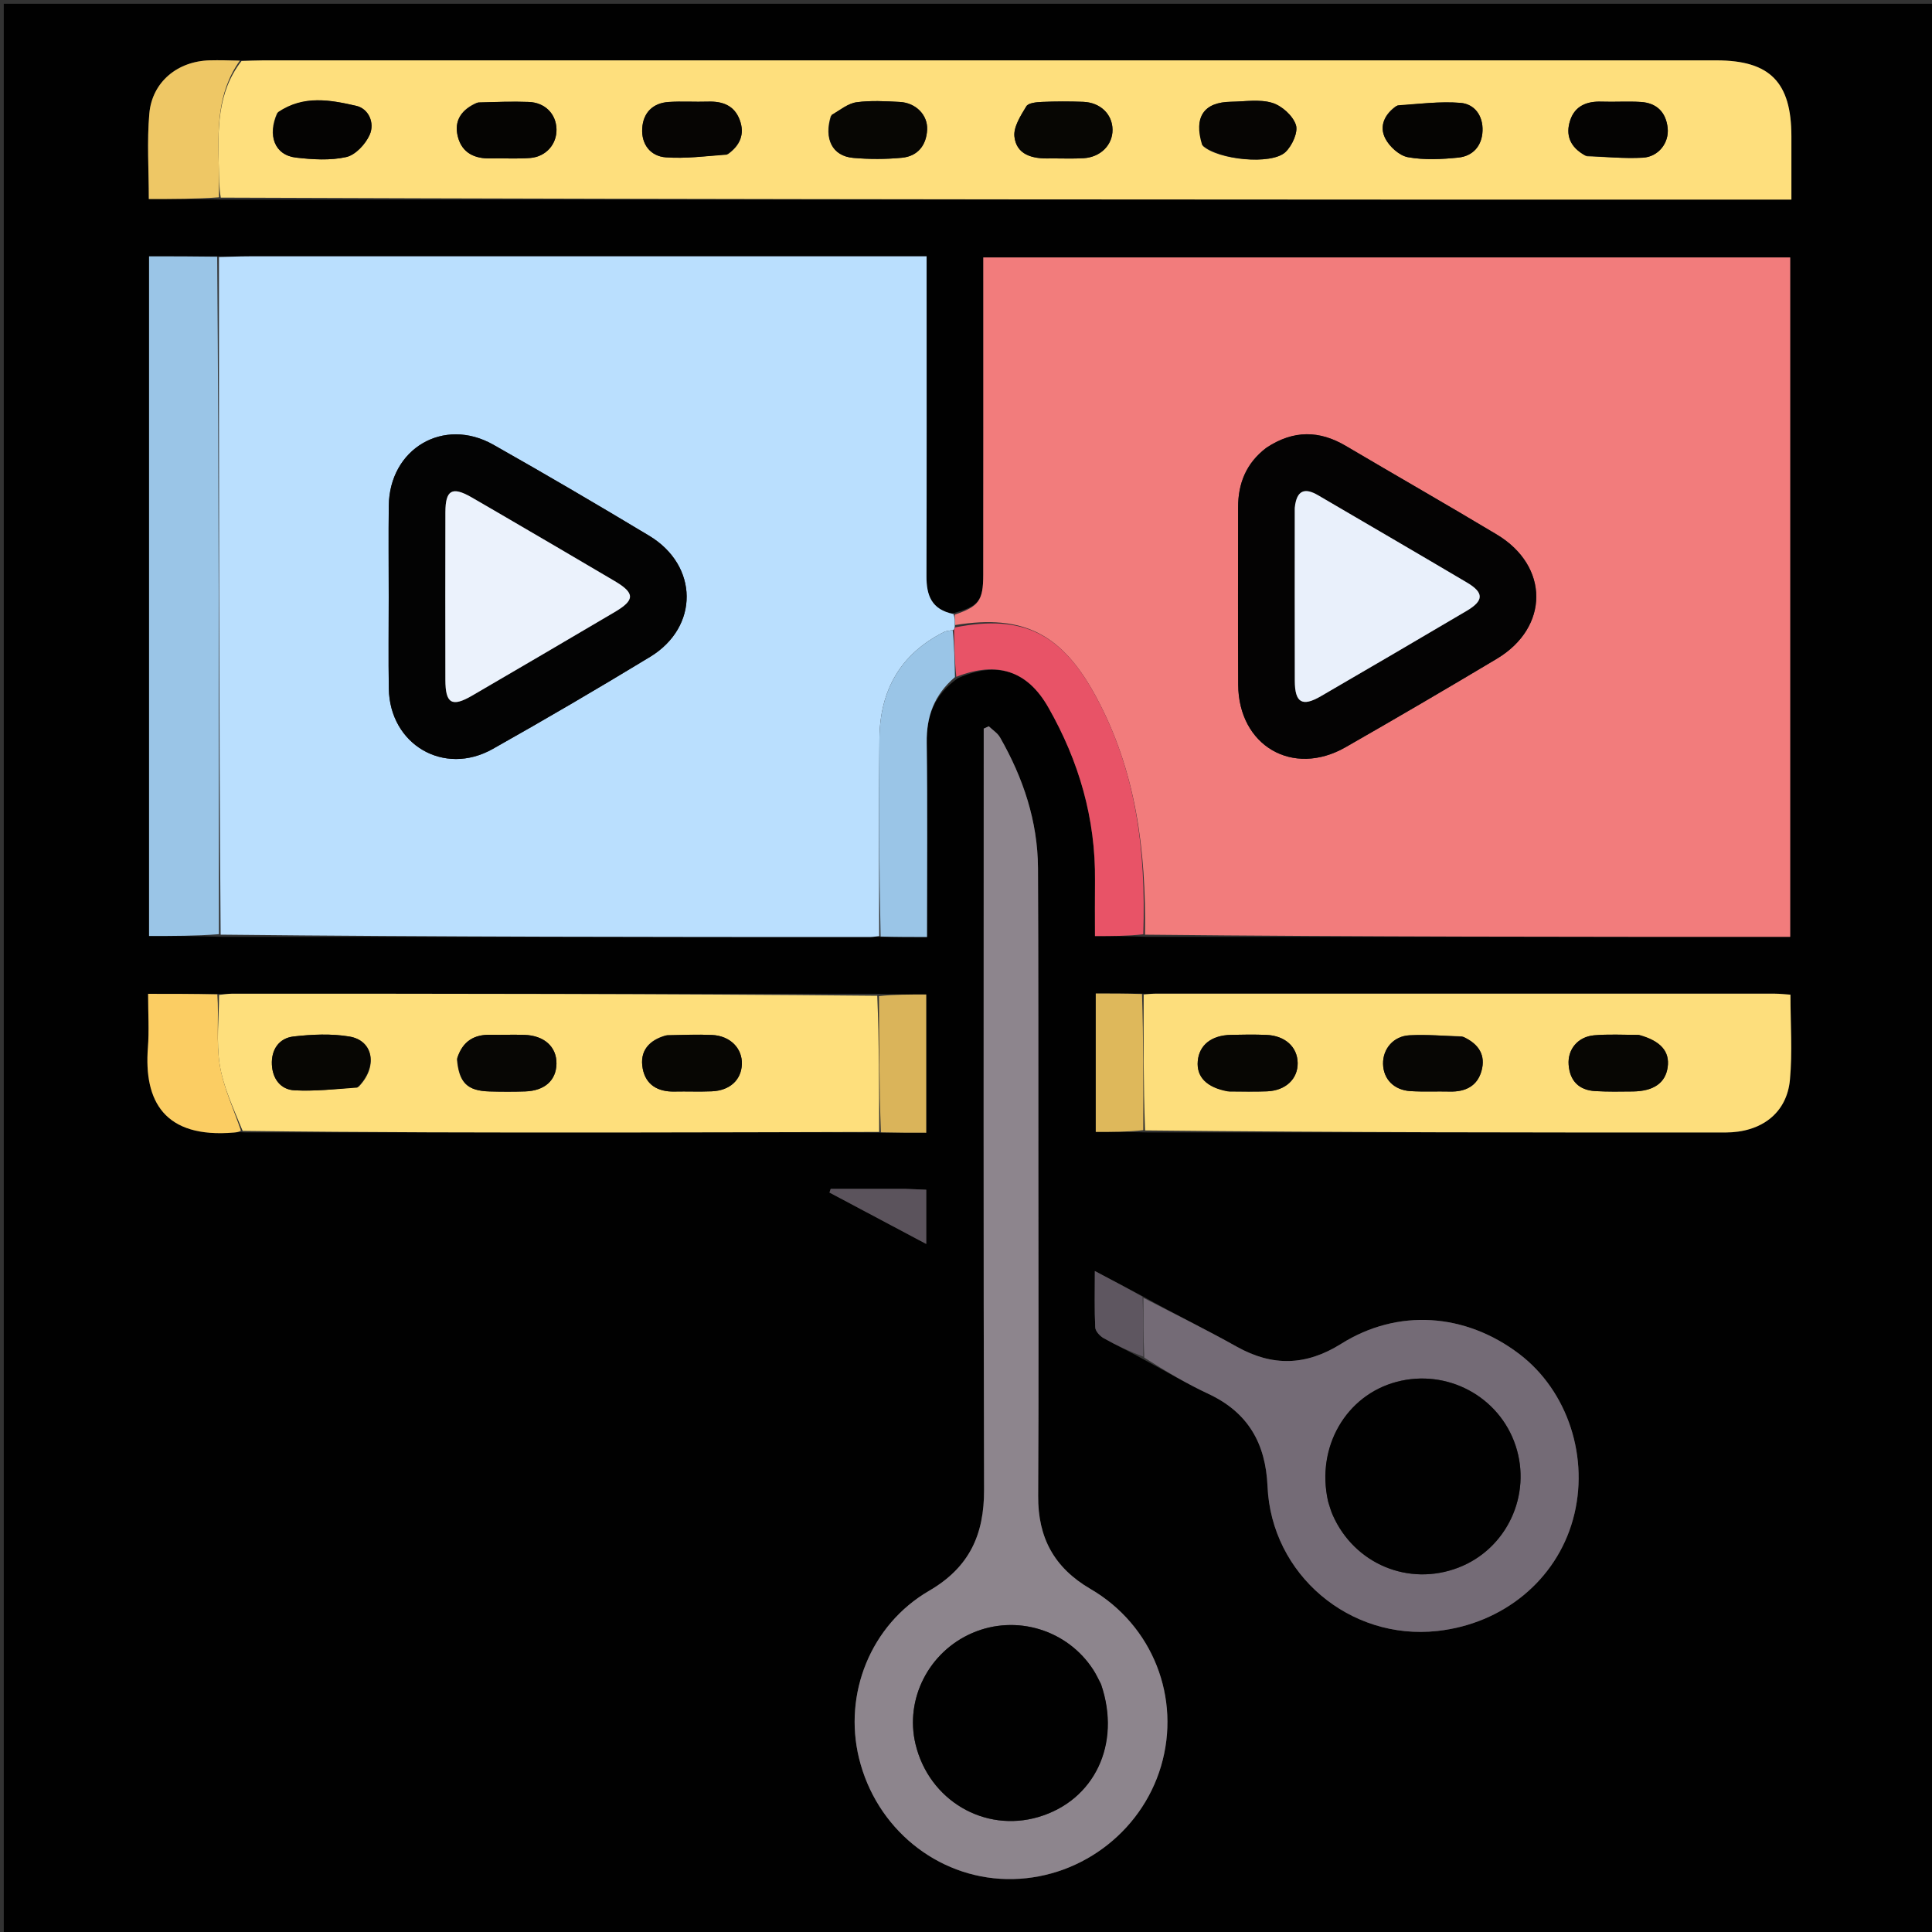 <svg version="1.1" id="Layer_1" xmlns="http://www.w3.org/2000/svg" xmlns:xlink="http://www.w3.org/1999/xlink" x="0px" y="0px"
	 width="100%" viewBox="0 0 512 512" enable-background="new 0 0 512 512" xml:space="preserve">
<rect x="0" y="0" width="512" height="512" fill="#333333" stroke="none"/>
<path fill="#010101" opacity="1" stroke="none" 
	d="
M1,136 
	C1,90.667 1,45.833 1,1 
	C171.667,1 342.333,1 513,1 
	C513,171.667 513,342.333 513,513 
	C342.333,513 171.667,513 1,513 
	C1,387.5 1,262 1,136 
M253.829,179.742 
	C264.2,175.109 272.241,177.699 277.798,187.437 
	C285.932,201.689 290.367,216.929 290.186,233.423 
	C290.134,238.192 290.178,242.962 290.178,248.067 
	C294.802,248.067 298.891,248.067 303.901,248.275 
	C360.657,248.275 417.414,248.275 474.417,248.275 
	C474.417,187.957 474.417,128.106 474.417,68.221 
	C403.043,68.221 331.995,68.221 260.585,68.221 
	C260.585,70.484 260.586,72.458 260.586,74.432 
	C260.585,100.415 260.606,126.398 260.57,152.38 
	C260.56,159.202 259.382,160.725 252.378,162.573 
	C246.81,161.54 245.508,157.722 245.523,152.67 
	C245.602,126.373 245.56,100.076 245.56,73.779 
	C245.56,71.982 245.56,70.185 245.56,67.923 
	C243.335,67.923 241.545,67.923 239.756,67.923 
	C181.836,67.923 123.916,67.92 65.997,67.932 
	C63.339,67.932 60.681,68.057 57.099,67.938 
	C51.317,67.938 45.535,67.938 39.504,67.938 
	C39.504,128.201 39.504,188.017 39.504,248.044 
	C45.803,248.044 51.907,248.044 58.922,248.28 
	C116.123,248.297 173.323,248.315 230.524,248.32 
	C231.345,248.32 232.167,248.156 233.751,248.315 
	C237.635,248.315 241.519,248.315 245.667,248.315 
	C245.667,230.597 245.818,213.708 245.594,196.825 
	C245.501,189.85 247.528,184.173 253.829,179.742 
M302.585,343.398 
	C298.697,341.348 294.809,339.298 290.144,336.839 
	C290.144,342.361 290.014,347.077 290.248,351.775 
	C290.298,352.78 291.477,354.064 292.471,354.624 
	C295.901,356.557 299.48,358.227 303.475,360.486 
	C309.047,363.468 314.499,366.705 320.216,369.375 
	C330.72,374.282 335.418,382.471 335.909,393.89 
	C336.915,417.286 357.708,434.803 380.961,432.222 
	C398.357,430.292 412.387,418.746 416.848,402.692 
	C421.349,386.494 415.561,368.65 402.613,358.811 
	C388.333,347.96 370.441,346.699 355.436,356.116 
	C346.126,361.96 337.224,362.196 327.726,356.872 
	C319.616,352.326 311.256,348.227 302.585,343.398 
M303.938,300.108 
	C355.047,300.114 406.156,300.132 457.265,300.117 
	C466.763,300.114 473.514,295.009 474.344,286.19 
	C475.038,278.817 474.487,271.327 474.487,263.599 
	C472.968,263.499 471.676,263.339 470.383,263.338 
	C415.611,263.326 360.84,263.327 306.068,263.338 
	C305.076,263.338 304.084,263.481 302.189,263.287 
	C298.266,263.287 294.344,263.287 290.391,263.287 
	C290.391,275.92 290.391,287.833 290.391,299.969 
	C294.777,299.969 298.894,299.969 303.938,300.108 
M231.988,263.362 
	C175.163,263.351 118.337,263.339 61.511,263.344 
	C60.359,263.344 59.207,263.551 57.151,263.375 
	C51.252,263.375 45.353,263.375 39.253,263.375 
	C39.253,268.658 39.546,273.159 39.199,277.611 
	C38.098,291.741 43.488,301.734 62.022,300.128 
	C62.682,300.071 63.339,299.991 64.921,300.098 
	C97.506,300.108 130.09,300.139 162.675,300.119 
	C186.113,300.106 209.551,300.025 233.902,300.176 
	C237.676,300.176 241.45,300.176 245.457,300.176 
	C245.457,287.734 245.457,275.741 245.457,263.546 
	C241.064,263.546 236.979,263.546 231.988,263.362 
M58.962,52.898 
	C197.375,52.898 335.787,52.898 474.739,52.898 
	C474.739,47.023 474.742,41.571 474.739,36.118 
	C474.731,21.772 469.037,16 454.882,16 
	C326.423,15.999 197.963,15.999 69.504,16.006 
	C67.674,16.006 65.845,16.103 63.099,15.996 
	C60.601,15.991 58.101,15.93 55.604,15.99 
	C47.093,16.192 40.319,21.681 39.573,30.098 
	C38.918,37.487 39.436,44.98 39.436,52.744 
	C45.831,52.744 51.936,52.744 58.962,52.898 
M275.182,308.5 
	C275.159,282.345 275.217,256.189 275.076,230.034 
	C275.009,217.599 271.149,206.146 265.025,195.43 
	C264.355,194.257 263.047,193.449 262.034,192.471 
	C261.589,192.678 261.143,192.885 260.697,193.092 
	C260.697,195.19 260.697,197.287 260.697,199.385 
	C260.697,264.525 260.595,329.664 260.79,394.803 
	C260.826,406.708 256.912,415.357 246.225,421.574 
	C230.668,430.625 223.499,448.918 227.644,465.93 
	C232.157,484.456 248.221,497.606 266.782,497.971 
	C285.458,498.339 302.399,485.943 307.691,468.037 
	C313.008,450.044 305.562,430.759 288.99,421.09 
	C279.336,415.458 275.058,407.495 275.124,396.463 
	C275.297,367.476 275.183,338.488 275.182,308.5 
M239.37,315.061 
	C232.962,315.061 226.555,315.061 220.148,315.061 
	C220.039,315.386 219.929,315.711 219.82,316.036 
	C228.13,320.452 236.441,324.868 245.459,329.66 
	C245.459,324.306 245.459,319.969 245.459,315.29 
	C243.558,315.205 241.941,315.133 239.37,315.061 
z"/>
<path fill="#F27C7C" opacity="1" stroke="none" 
	d="
M253.015,162.888 
	C259.382,160.725 260.56,159.202 260.57,152.38 
	C260.606,126.398 260.585,100.415 260.586,74.432 
	C260.586,72.458 260.585,70.484 260.585,68.221 
	C331.995,68.221 403.043,68.221 474.417,68.221 
	C474.417,128.106 474.417,187.957 474.417,248.275 
	C417.414,248.275 360.657,248.275 303.442,247.698 
	C303.731,225.299 301.074,204.28 290.447,184.614 
	C281.556,168.16 271.403,162.657 253.117,165.649 
	C253.04,164.469 253.028,163.679 253.015,162.888 
M335.412,118.812 
	C330.234,122.752 328.107,128.111 328.109,134.471 
	C328.114,150.127 328.038,165.783 328.131,181.439 
	C328.226,197.638 342.589,206.028 356.603,198.015 
	C370.029,190.338 383.38,182.524 396.657,174.591 
	C410.611,166.253 410.626,150.023 396.672,141.658 
	C383.407,133.706 369.975,126.034 356.657,118.171 
	C349.688,114.056 342.838,113.888 335.412,118.812 
z"/>
<path fill="#BADFFE" opacity="1" stroke="none" 
	d="
M252.697,162.731 
	C253.028,163.679 253.04,164.469 253.031,165.881 
	C253.009,166.503 252.841,166.97 252.478,166.987 
	C251.471,167.157 250.769,167.19 250.193,167.478 
	C238.615,173.27 233.201,182.962 233.059,195.603 
	C232.862,213.089 232.996,230.58 232.989,248.068 
	C232.167,248.156 231.345,248.32 230.524,248.32 
	C173.323,248.315 116.123,248.297 58.468,247.691 
	C58.017,187.442 58.02,127.783 58.023,68.124 
	C60.681,68.057 63.339,67.932 65.997,67.932 
	C123.916,67.92 181.836,67.923 239.756,67.923 
	C241.545,67.923 243.335,67.923 245.56,67.923 
	C245.56,70.185 245.56,71.982 245.56,73.779 
	C245.56,100.076 245.602,126.373 245.523,152.67 
	C245.508,157.722 246.81,161.54 252.697,162.731 
M103.012,158.5 
	C103.014,166.49 102.913,174.482 103.039,182.47 
	C103.274,197.307 117.624,205.772 130.561,198.49 
	C144.599,190.589 158.507,182.442 172.276,174.079 
	C185.323,166.155 185.172,149.88 172.035,141.978 
	C158.37,133.759 144.61,125.691 130.728,117.847 
	C117.561,110.407 103.218,118.884 103.03,134.029 
	C102.934,141.852 103.013,149.676 103.012,158.5 
z"/>
<path fill="#FEDF7D" opacity="1" stroke="none" 
	d="
M64.015,16.155 
	C65.845,16.103 67.674,16.006 69.504,16.006 
	C197.963,15.999 326.423,15.999 454.882,16 
	C469.037,16 474.731,21.772 474.739,36.118 
	C474.742,41.571 474.739,47.023 474.739,52.898 
	C335.787,52.898 197.375,52.898 58.496,52.369 
	C58.018,49.37 58.052,46.899 57.988,44.431 
	C57.734,34.52 57.436,24.607 64.015,16.155 
M278.731,41.976 
	C281.548,41.969 284.374,42.097 287.18,41.923 
	C291.697,41.642 294.875,38.391 294.83,34.348 
	C294.784,30.257 291.602,27.152 287.037,26.986 
	C283.396,26.853 279.742,26.856 276.103,27.011 
	C274.672,27.072 272.536,27.268 271.99,28.171 
	C270.497,30.64 268.549,33.643 268.836,36.205 
	C269.365,40.935 273.433,42.172 278.731,41.976 
M220.156,30.784 
	C218.289,36.8 220.567,41.349 226.103,41.84 
	C230.384,42.22 234.757,42.215 239.033,41.802 
	C243.203,41.399 245.494,38.511 245.7,34.372 
	C245.894,30.465 242.687,27.236 238.453,27.017 
	C234.645,26.82 230.769,26.594 227.018,27.097 
	C224.781,27.397 222.729,29.076 220.156,30.784 
M318.793,38.691 
	C322.78,42.366 336.949,43.796 340.655,40.302 
	C342.419,38.638 344.069,35.034 343.422,33.09 
	C342.608,30.645 339.685,28.017 337.136,27.252 
	C333.782,26.245 329.906,26.918 326.255,26.967 
	C319.034,27.064 316.279,30.967 318.793,38.691 
M370.018,28.083 
	C366.909,30.235 365.452,33.417 367.104,36.668 
	C368.214,38.854 370.832,41.242 373.116,41.656 
	C377.445,42.44 382.054,42.211 386.481,41.76 
	C390.356,41.364 392.74,38.647 392.888,34.683 
	C393.037,30.709 390.832,27.558 387,27.256 
	C381.633,26.833 376.178,27.526 370.018,28.083 
M192.956,40.833 
	C196.168,38.542 197.43,35.504 196.019,31.746 
	C194.591,27.943 191.485,26.809 187.65,26.933 
	C184.171,27.046 180.674,26.798 177.205,27.026 
	C172.954,27.305 170.44,29.916 170.194,34.04 
	C169.945,38.226 172.361,41.393 176.442,41.696 
	C181.656,42.083 186.95,41.384 192.956,40.833 
M126.37,27.221 
	C122.382,28.948 120.211,31.888 121.345,36.254 
	C122.467,40.574 125.814,42.093 130.089,41.986 
	C133.565,41.898 137.062,42.145 140.518,41.863 
	C144.736,41.518 147.581,38.183 147.476,34.223 
	C147.37,30.202 144.464,27.185 140.129,27.018 
	C135.831,26.853 131.52,27.023 126.37,27.221 
M73.414,30.022 
	C70.783,35.931 72.805,41.117 78.426,41.762 
	C82.84,42.269 87.513,42.575 91.766,41.617 
	C94.219,41.064 96.883,38.183 97.977,35.701 
	C99.34,32.608 97.738,28.805 94.382,28.045 
	C87.573,26.504 80.48,25.092 73.414,30.022 
M420.54,41.42 
	C425.48,41.575 430.437,42.049 435.355,41.788 
	C439.51,41.567 442.37,37.858 441.948,33.917 
	C441.502,29.75 439.046,27.28 434.833,27.021 
	C431.369,26.808 427.879,27.054 424.406,26.936 
	C420.542,26.804 417.398,28.05 416.132,31.843 
	C414.837,35.722 415.981,39.02 420.54,41.42 
z"/>
<path fill="#8D858D" opacity="1" stroke="none" 
	d="
M275.182,309 
	C275.183,338.488 275.297,367.476 275.124,396.463 
	C275.058,407.495 279.336,415.458 288.99,421.09 
	C305.562,430.759 313.008,450.044 307.691,468.037 
	C302.399,485.943 285.458,498.339 266.782,497.971 
	C248.221,497.606 232.157,484.456 227.644,465.93 
	C223.499,448.918 230.668,430.625 246.225,421.574 
	C256.912,415.357 260.826,406.708 260.79,394.803 
	C260.595,329.664 260.697,264.525 260.697,199.385 
	C260.697,197.287 260.697,195.19 260.697,193.092 
	C261.143,192.885 261.589,192.678 262.034,192.471 
	C263.047,193.449 264.355,194.257 265.025,195.43 
	C271.149,206.146 275.009,217.599 275.076,230.034 
	C275.217,256.189 275.159,282.345 275.182,309 
M291.683,446.077 
	C291.048,444.907 290.484,443.691 289.766,442.575 
	C282.906,431.904 269.303,427.753 257.687,432.759 
	C246.144,437.732 239.746,450.265 242.632,462.25 
	C246.203,477.086 260.865,485.753 275.221,481.514 
	C290.006,477.148 297.209,462.215 291.683,446.077 
z"/>
<path fill="#FEDF7C" opacity="1" stroke="none" 
	d="
M232.989,299.974 
	C209.551,300.025 186.113,300.106 162.675,300.119 
	C130.09,300.139 97.506,300.108 64.308,299.701 
	C61.799,293.576 59.141,287.967 58.218,282.086 
	C57.276,276.084 58.039,269.814 58.055,263.662 
	C59.207,263.551 60.359,263.344 61.511,263.344 
	C118.337,263.339 175.163,263.351 232.487,263.885 
	C232.987,276.263 232.988,288.119 232.989,299.974 
M121.091,280.805 
	C121.642,286.927 123.808,289.082 129.743,289.245 
	C132.89,289.332 136.044,289.347 139.19,289.238 
	C144.346,289.06 147.386,286.313 147.47,281.925 
	C147.555,277.446 144.252,274.419 138.955,274.253 
	C135.974,274.16 132.988,274.276 130.005,274.224 
	C125.725,274.148 122.635,275.804 121.091,280.805 
M176.419,274.401 
	C171.954,275.633 169.463,278.537 170.321,283.161 
	C171.126,287.495 174.33,289.364 178.715,289.271 
	C182.026,289.2 185.344,289.351 188.65,289.21 
	C193.42,289.005 196.442,286.199 196.602,282.058 
	C196.765,277.822 193.513,274.494 188.684,274.279 
	C184.882,274.11 181.067,274.264 176.419,274.401 
M95.023,288.025 
	C100.16,282.835 99.081,275.785 92.613,274.698 
	C87.802,273.89 82.697,274.124 77.811,274.679 
	C73.906,275.122 71.855,278.19 72.055,282.172 
	C72.242,285.885 74.349,288.76 78.063,288.948 
	C83.454,289.22 88.889,288.641 95.023,288.025 
z"/>
<path fill="#FDDE7C" opacity="1" stroke="none" 
	d="
M303.093,263.557 
	C304.084,263.481 305.076,263.338 306.068,263.338 
	C360.84,263.327 415.611,263.326 470.383,263.338 
	C471.676,263.339 472.968,263.499 474.487,263.599 
	C474.487,271.327 475.038,278.817 474.344,286.19 
	C473.514,295.009 466.763,300.114 457.265,300.117 
	C406.156,300.132 355.047,300.114 303.446,299.572 
	C303,287.21 303.046,275.384 303.093,263.557 
M325.849,289.258 
	C329.159,289.252 332.473,289.348 335.778,289.216 
	C340.704,289.02 343.954,285.931 343.894,281.703 
	C343.835,277.465 340.578,274.464 335.609,274.262 
	C332.469,274.135 329.319,274.177 326.176,274.252 
	C321.011,274.376 317.805,276.959 317.423,281.186 
	C317.045,285.365 319.725,288.222 325.849,289.258 
M387.407,274.645 
	C382.786,274.524 378.151,274.13 373.547,274.363 
	C369.276,274.579 366.456,277.96 366.525,281.925 
	C366.596,285.966 369.399,288.89 373.809,289.158 
	C377.276,289.368 380.764,289.19 384.24,289.272 
	C388.339,289.368 391.508,287.835 392.623,283.762 
	C393.733,279.71 392.014,276.68 387.407,274.645 
M433.938,274.239 
	C430.106,274.261 426.251,274.033 422.447,274.37 
	C418.143,274.751 415.394,278.104 415.708,282.188 
	C416.036,286.46 418.45,288.905 422.744,289.151 
	C426.067,289.341 429.407,289.294 432.739,289.249 
	C438.257,289.175 441.368,286.963 441.95,282.818 
	C442.531,278.674 440.15,275.826 433.938,274.239 
z"/>
<path fill="#746B76" opacity="1" stroke="none" 
	d="
M303.007,343.931 
	C311.256,348.227 319.616,352.326 327.726,356.872 
	C337.224,362.196 346.126,361.96 355.436,356.116 
	C370.441,346.699 388.333,347.96 402.613,358.811 
	C415.561,368.65 421.349,386.494 416.848,402.692 
	C412.387,418.746 398.357,430.292 380.961,432.222 
	C357.708,434.803 336.915,417.286 335.909,393.89 
	C335.418,382.471 330.72,374.282 320.216,369.375 
	C314.499,366.705 309.047,363.468 303.234,359.775 
	C302.998,354.019 303.002,348.975 303.007,343.931 
M352.013,398.19 
	C352.396,399.289 352.707,400.419 353.174,401.481 
	C358.898,414.468 373.313,420.499 386.482,415.437 
	C399.302,410.509 406.003,396.212 401.643,383.09 
	C397.31,370.053 383.464,362.65 370.081,366.216 
	C356.719,369.777 348.714,383.473 352.013,398.19 
z"/>
<path fill="#9AC5E7" opacity="1" stroke="none" 
	d="
M57.561,68.031 
	C58.02,127.783 58.017,187.442 58.013,247.573 
	C51.907,248.044 45.803,248.044 39.504,248.044 
	C39.504,188.017 39.504,128.201 39.504,67.938 
	C45.535,67.938 51.317,67.938 57.561,68.031 
z"/>
<path fill="#E85367" opacity="1" stroke="none" 
	d="
M252.841,166.97 
	C252.841,166.97 253.009,166.503 253.095,166.271 
	C271.403,162.657 281.556,168.16 290.447,184.614 
	C301.074,204.28 303.731,225.299 302.982,247.593 
	C298.891,248.067 294.802,248.067 290.178,248.067 
	C290.178,242.962 290.134,238.192 290.186,233.423 
	C290.367,216.929 285.932,201.689 277.798,187.437 
	C272.241,177.699 264.2,175.109 253.432,179.365 
	C252.97,174.981 252.906,170.975 252.841,166.97 
z"/>
<path fill="#9AC5E7" opacity="1" stroke="none" 
	d="
M252.478,166.987 
	C252.906,170.975 252.97,174.981 253.074,179.441 
	C247.528,184.173 245.501,189.85 245.594,196.825 
	C245.818,213.708 245.667,230.597 245.667,248.315 
	C241.519,248.315 237.635,248.315 233.37,248.192 
	C232.996,230.58 232.862,213.089 233.059,195.603 
	C233.201,182.962 238.615,173.27 250.193,167.478 
	C250.769,167.19 251.471,167.157 252.478,166.987 
z"/>
<path fill="#FBCD63" opacity="1" stroke="none" 
	d="
M57.603,263.518 
	C58.039,269.814 57.276,276.084 58.218,282.086 
	C59.141,287.967 61.799,293.576 63.847,299.613 
	C63.339,299.991 62.682,300.071 62.022,300.128 
	C43.488,301.734 38.098,291.741 39.199,277.611 
	C39.546,273.159 39.253,268.658 39.253,263.375 
	C45.353,263.375 51.252,263.375 57.603,263.518 
z"/>
<path fill="#EEC765" opacity="1" stroke="none" 
	d="
M63.557,16.076 
	C57.436,24.607 57.734,34.52 57.988,44.431 
	C58.052,46.899 58.018,49.37 58.035,52.292 
	C51.936,52.744 45.831,52.744 39.436,52.744 
	C39.436,44.98 38.918,37.487 39.573,30.098 
	C40.319,21.681 47.093,16.192 55.604,15.99 
	C58.101,15.93 60.601,15.991 63.557,16.076 
z"/>
<path fill="#DAB45A" opacity="1" stroke="none" 
	d="
M233.445,300.075 
	C232.988,288.119 232.987,276.263 232.94,263.977 
	C236.979,263.546 241.064,263.546 245.457,263.546 
	C245.457,275.741 245.457,287.734 245.457,300.176 
	C241.45,300.176 237.676,300.176 233.445,300.075 
z"/>
<path fill="#DEB85B" opacity="1" stroke="none" 
	d="
M302.641,263.422 
	C303.046,275.384 303,287.21 302.982,299.503 
	C298.894,299.969 294.777,299.969 290.391,299.969 
	C290.391,287.833 290.391,275.92 290.391,263.287 
	C294.344,263.287 298.266,263.287 302.641,263.422 
z"/>
<path fill="#5E5660" opacity="1" stroke="none" 
	d="
M302.796,343.665 
	C303.002,348.975 302.998,354.019 302.997,359.53 
	C299.48,358.227 295.901,356.557 292.471,354.624 
	C291.477,354.064 290.298,352.78 290.248,351.775 
	C290.014,347.077 290.144,342.361 290.144,336.839 
	C294.809,339.298 298.697,341.348 302.796,343.665 
z"/>
<path fill="#5B535C" opacity="1" stroke="none" 
	d="
M239.847,315.061 
	C241.941,315.133 243.558,315.205 245.459,315.29 
	C245.459,319.969 245.459,324.306 245.459,329.66 
	C236.441,324.868 228.13,320.452 219.82,316.036 
	C219.929,315.711 220.039,315.386 220.148,315.061 
	C226.555,315.061 232.962,315.061 239.847,315.061 
z"/>
<path fill="#040303" opacity="1" stroke="none" 
	d="
M335.699,118.581 
	C342.838,113.888 349.688,114.056 356.657,118.171 
	C369.975,126.034 383.407,133.706 396.672,141.658 
	C410.626,150.023 410.611,166.253 396.657,174.591 
	C383.38,182.524 370.029,190.338 356.603,198.015 
	C342.589,206.028 328.226,197.638 328.131,181.439 
	C328.038,165.783 328.114,150.127 328.109,134.471 
	C328.107,128.111 330.234,122.752 335.699,118.581 
M343.121,135.017 
	C343.12,150.148 343.094,165.279 343.133,180.41 
	C343.148,186.227 345.081,187.389 350.025,184.517 
	C362.934,177.019 375.818,169.476 388.676,161.89 
	C393.256,159.187 393.305,157.071 388.779,154.391 
	C375.648,146.617 362.455,138.948 349.287,131.236 
	C345.818,129.204 343.599,129.815 343.121,135.017 
z"/>
<path fill="#030303" opacity="1" stroke="none" 
	d="
M103.012,158 
	C103.013,149.676 102.934,141.852 103.03,134.029 
	C103.218,118.884 117.561,110.407 130.728,117.847 
	C144.61,125.691 158.37,133.759 172.035,141.978 
	C185.172,149.88 185.323,166.155 172.276,174.079 
	C158.507,182.442 144.599,190.589 130.561,198.49 
	C117.624,205.772 103.274,197.307 103.039,182.47 
	C102.913,174.482 103.014,166.49 103.012,158 
M131.743,135.757 
	C129.451,134.414 127.173,133.048 124.865,131.734 
	C119.797,128.85 118.043,129.859 118.031,135.765 
	C117.998,150.575 118.003,165.385 118.028,180.195 
	C118.038,186.448 119.753,187.475 125.103,184.359 
	C137.727,177.009 150.326,169.615 162.91,162.197 
	C168.31,159.014 168.299,157.18 162.891,153.984 
	C152.743,147.988 142.568,142.038 131.743,135.757 
z"/>
<path fill="#070603" opacity="1" stroke="none" 
	d="
M278.277,41.976 
	C273.433,42.172 269.365,40.935 268.836,36.205 
	C268.549,33.643 270.497,30.64 271.99,28.171 
	C272.536,27.268 274.672,27.072 276.103,27.011 
	C279.742,26.856 283.396,26.853 287.037,26.986 
	C291.602,27.152 294.784,30.257 294.83,34.348 
	C294.875,38.391 291.697,41.642 287.18,41.923 
	C284.374,42.097 281.548,41.969 278.277,41.976 
z"/>
<path fill="#070603" opacity="1" stroke="none" 
	d="
M220.375,30.46 
	C222.729,29.076 224.781,27.397 227.018,27.097 
	C230.769,26.594 234.645,26.82 238.453,27.017 
	C242.687,27.236 245.894,30.465 245.7,34.372 
	C245.494,38.511 243.203,41.399 239.033,41.802 
	C234.757,42.215 230.384,42.22 226.103,41.84 
	C220.567,41.349 218.289,36.8 220.375,30.46 
z"/>
<path fill="#060503" opacity="1" stroke="none" 
	d="
M318.57,38.385 
	C316.279,30.967 319.034,27.064 326.255,26.967 
	C329.906,26.918 333.782,26.245 337.136,27.252 
	C339.685,28.017 342.608,30.645 343.422,33.09 
	C344.069,35.034 342.419,38.638 340.655,40.302 
	C336.949,43.796 322.78,42.366 318.57,38.385 
z"/>
<path fill="#050402" opacity="1" stroke="none" 
	d="
M370.389,27.913 
	C376.178,27.526 381.633,26.833 387,27.256 
	C390.832,27.558 393.037,30.709 392.888,34.683 
	C392.74,38.647 390.356,41.364 386.481,41.76 
	C382.054,42.211 377.445,42.44 373.116,41.656 
	C370.832,41.242 368.214,38.854 367.104,36.668 
	C365.452,33.417 366.909,30.235 370.389,27.913 
z"/>
<path fill="#060503" opacity="1" stroke="none" 
	d="
M192.583,40.993 
	C186.95,41.384 181.656,42.083 176.442,41.696 
	C172.361,41.393 169.945,38.226 170.194,34.04 
	C170.44,29.916 172.954,27.305 177.205,27.026 
	C180.674,26.798 184.171,27.046 187.65,26.933 
	C191.485,26.809 194.591,27.943 196.019,31.746 
	C197.43,35.504 196.168,38.542 192.583,40.993 
z"/>
<path fill="#050402" opacity="1" stroke="none" 
	d="
M126.792,27.133 
	C131.52,27.023 135.831,26.853 140.129,27.018 
	C144.464,27.185 147.37,30.202 147.476,34.223 
	C147.581,38.183 144.736,41.518 140.518,41.863 
	C137.062,42.145 133.565,41.898 130.089,41.986 
	C125.814,42.093 122.467,40.574 121.345,36.254 
	C120.211,31.888 122.382,28.948 126.792,27.133 
z"/>
<path fill="#040302" opacity="1" stroke="none" 
	d="
M73.678,29.722 
	C80.48,25.092 87.573,26.504 94.382,28.045 
	C97.738,28.805 99.34,32.608 97.977,35.701 
	C96.883,38.183 94.219,41.064 91.766,41.617 
	C87.513,42.575 82.84,42.269 78.426,41.762 
	C72.805,41.117 70.783,35.931 73.678,29.722 
z"/>
<path fill="#040302" opacity="1" stroke="none" 
	d="
M420.159,41.25 
	C415.981,39.02 414.837,35.722 416.132,31.843 
	C417.398,28.05 420.542,26.804 424.406,26.936 
	C427.879,27.054 431.369,26.808 434.833,27.021 
	C439.046,27.28 441.502,29.75 441.948,33.917 
	C442.37,37.858 439.51,41.567 435.355,41.788 
	C430.437,42.049 425.48,41.575 420.159,41.25 
z"/>
<path fill="#010101" opacity="1" stroke="none" 
	d="
M291.825,446.439 
	C297.209,462.215 290.006,477.148 275.221,481.514 
	C260.865,485.753 246.203,477.086 242.632,462.25 
	C239.746,450.265 246.144,437.732 257.687,432.759 
	C269.303,427.753 282.906,431.904 289.766,442.575 
	C290.484,443.691 291.048,444.907 291.825,446.439 
z"/>
<path fill="#070604" opacity="1" stroke="none" 
	d="
M121.159,280.42 
	C122.635,275.804 125.725,274.148 130.005,274.224 
	C132.988,274.276 135.974,274.16 138.955,274.253 
	C144.252,274.419 147.555,277.446 147.47,281.925 
	C147.386,286.313 144.346,289.06 139.19,289.238 
	C136.044,289.347 132.89,289.332 129.743,289.245 
	C123.808,289.082 121.642,286.927 121.159,280.42 
z"/>
<path fill="#070603" opacity="1" stroke="none" 
	d="
M176.838,274.338 
	C181.067,274.264 184.882,274.11 188.684,274.279 
	C193.513,274.494 196.765,277.822 196.602,282.058 
	C196.442,286.199 193.42,289.005 188.65,289.21 
	C185.344,289.351 182.026,289.2 178.715,289.271 
	C174.33,289.364 171.126,287.495 170.321,283.161 
	C169.463,278.537 171.954,275.633 176.838,274.338 
z"/>
<path fill="#070603" opacity="1" stroke="none" 
	d="
M94.664,288.225 
	C88.889,288.641 83.454,289.22 78.063,288.948 
	C74.349,288.76 72.242,285.885 72.055,282.172 
	C71.855,278.19 73.906,275.122 77.811,274.679 
	C82.697,274.124 87.802,273.89 92.613,274.698 
	C99.081,275.785 100.16,282.835 94.664,288.225 
z"/>
<path fill="#070603" opacity="1" stroke="none" 
	d="
M325.401,289.236 
	C319.725,288.222 317.045,285.365 317.423,281.186 
	C317.805,276.959 321.011,274.376 326.176,274.252 
	C329.319,274.177 332.469,274.135 335.609,274.262 
	C340.578,274.464 343.835,277.465 343.894,281.703 
	C343.954,285.931 340.704,289.02 335.778,289.216 
	C332.473,289.348 329.159,289.252 325.401,289.236 
z"/>
<path fill="#070604" opacity="1" stroke="none" 
	d="
M387.796,274.773 
	C392.014,276.68 393.733,279.71 392.623,283.762 
	C391.508,287.835 388.339,289.368 384.24,289.272 
	C380.764,289.19 377.276,289.368 373.809,289.158 
	C369.399,288.89 366.596,285.966 366.525,281.925 
	C366.456,277.96 369.276,274.579 373.547,274.363 
	C378.151,274.13 382.786,274.524 387.796,274.773 
z"/>
<path fill="#070603" opacity="1" stroke="none" 
	d="
M434.37,274.255 
	C440.15,275.826 442.531,278.674 441.95,282.818 
	C441.368,286.963 438.257,289.175 432.739,289.249 
	C429.407,289.294 426.067,289.341 422.744,289.151 
	C418.45,288.905 416.036,286.46 415.708,282.188 
	C415.394,278.104 418.143,274.751 422.447,274.37 
	C426.251,274.033 430.106,274.261 434.37,274.255 
z"/>
<path fill="#010101" opacity="1" stroke="none" 
	d="
M351.94,397.785 
	C348.714,383.473 356.719,369.777 370.081,366.216 
	C383.464,362.65 397.31,370.053 401.643,383.09 
	C406.003,396.212 399.302,410.509 386.482,415.437 
	C373.313,420.499 358.898,414.468 353.174,401.481 
	C352.707,400.419 352.396,399.289 351.94,397.785 
z"/>
<path fill="#E9F0FB" opacity="1" stroke="none" 
	d="
M343.122,134.577 
	C343.599,129.815 345.818,129.204 349.287,131.236 
	C362.455,138.948 375.648,146.617 388.779,154.391 
	C393.305,157.071 393.256,159.187 388.676,161.89 
	C375.818,169.476 362.934,177.019 350.025,184.517 
	C345.081,187.389 343.148,186.227 343.133,180.41 
	C343.094,165.279 343.12,150.148 343.122,134.577 
z"/>
<path fill="#EBF2FC" opacity="1" stroke="none" 
	d="
M132.073,135.913 
	C142.568,142.038 152.743,147.988 162.891,153.984 
	C168.299,157.18 168.31,159.014 162.91,162.197 
	C150.326,169.615 137.727,177.009 125.103,184.359 
	C119.753,187.475 118.038,186.448 118.028,180.195 
	C118.003,165.385 117.998,150.575 118.031,135.765 
	C118.043,129.859 119.797,128.85 124.865,131.734 
	C127.173,133.048 129.451,134.414 132.073,135.913 
z"/>
</svg>